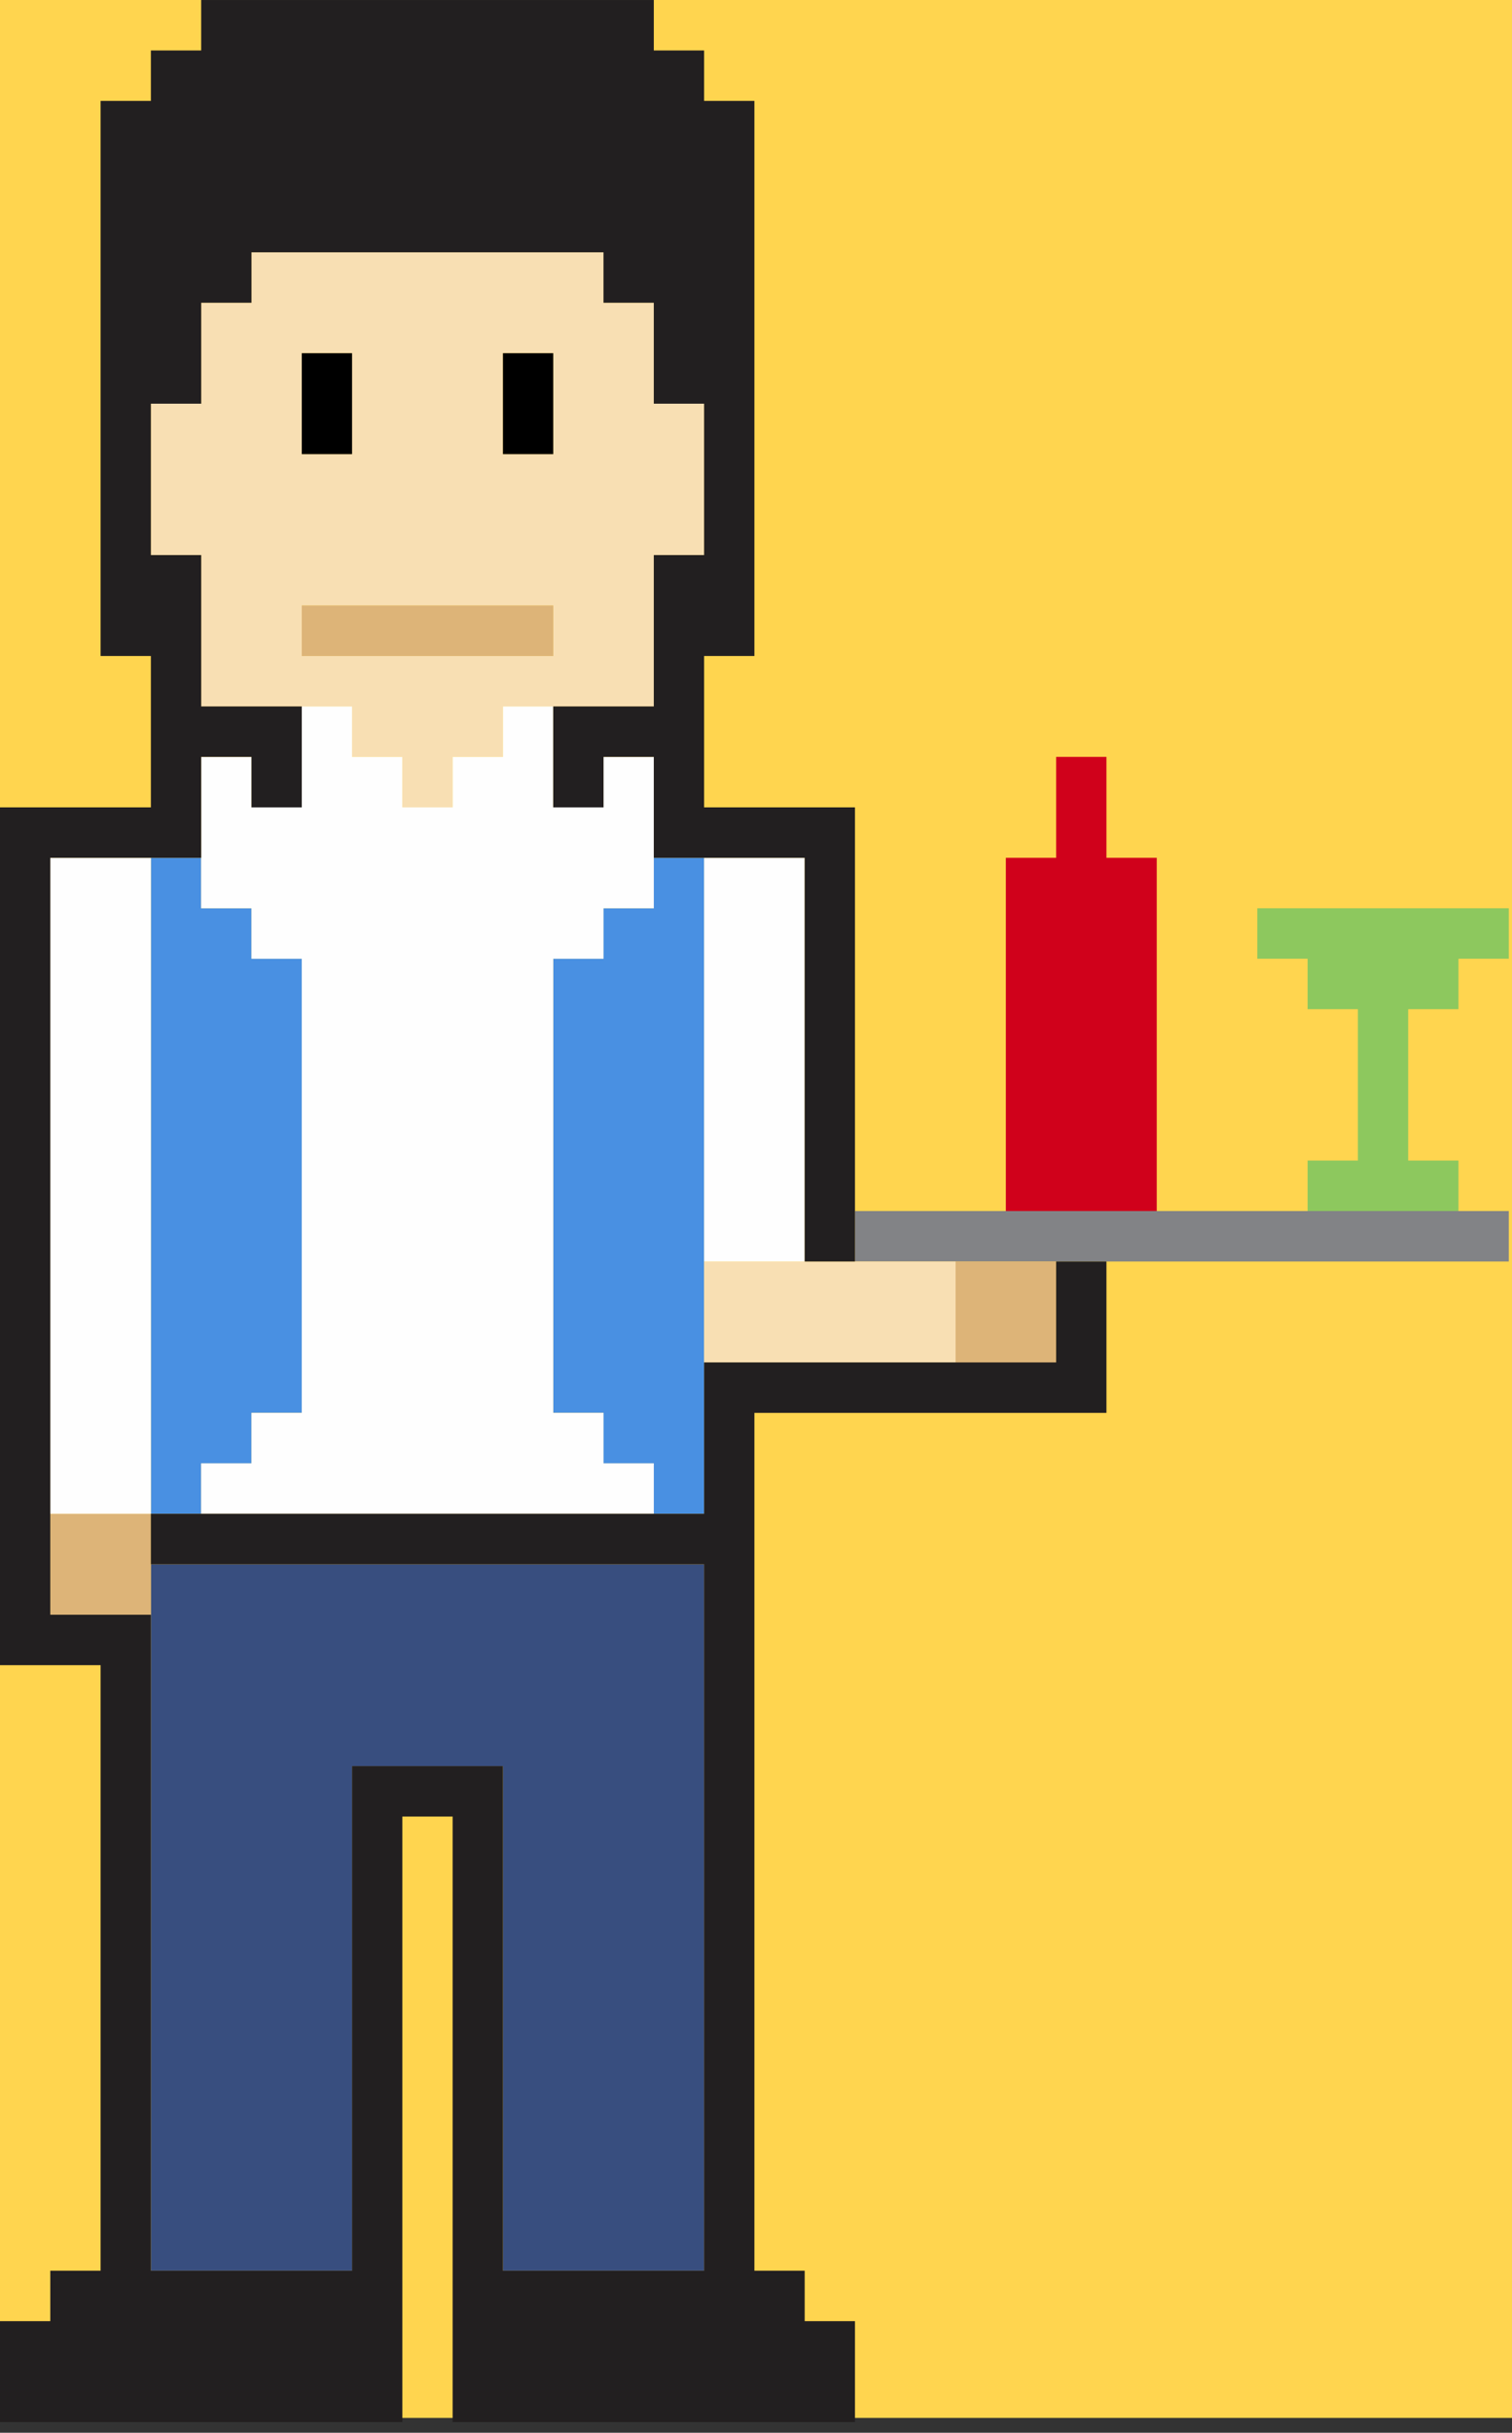 <?xml version="1.0" encoding="UTF-8"?>
<svg width="102px" height="164px" viewBox="0 0 102 164" version="1.1" xmlns="http://www.w3.org/2000/svg" xmlns:xlink="http://www.w3.org/1999/xlink">
    <rect x="0" y="0" width="102" height="164" fill="#333333" stroke="none"/>
    <!-- Generator: Sketch 41.2 (35397) - http://www.bohemiancoding.com/sketch -->
    <title>Page 1</title>
    <desc>Created with Sketch.</desc>
    <defs></defs>
    <g id="ТЕСТ" stroke="none" stroke-width="1" fill="none" fill-rule="evenodd">
        <g id="ТОРГОВЛЯ_Продовольств,-есть-акцизн.---Mobile-Portrait" transform="translate(-150, -81)">
            <rect id="Rectangle" fill="#FFD54F" x="0" y="60" width="322" height="184"></rect>
            <g id="Page-1" transform="translate(150, 81)">
                <polygon id="Fill-1" fill="#D0011B" points="74.641 57.828 74.641 54.427 74.641 51.025 71.248 51.025 71.248 54.427 71.248 57.828 67.855 57.828 67.855 61.23 67.855 64.632 67.855 68.033 67.855 71.435 67.855 74.837 67.855 78.238 67.855 81.641 71.248 81.641 74.641 81.641 78.034 81.641 78.034 78.238 78.034 74.837 78.034 71.435 78.034 68.033 78.034 64.632 78.034 61.23 78.034 57.828"></polygon>
                <polygon id="Fill-2" fill="#8DC85E" points="98.39 61.23 94.997 61.23 91.605 61.23 91.604 61.23 88.212 61.23 84.819 61.23 84.819 64.632 88.212 64.632 88.212 68.033 91.604 68.033 91.604 71.435 91.604 74.837 91.604 78.238 88.212 78.238 88.212 81.64 91.604 81.64 91.605 81.64 94.997 81.64 98.39 81.64 98.39 78.238 94.997 78.238 94.997 74.837 94.997 71.435 94.997 68.033 98.39 68.033 98.39 64.632 101.783 64.632 101.783 61.23"></polygon>
                <polygon id="Fill-3" fill="#828386" points="98.39 81.641 94.997 81.641 91.605 81.641 91.604 81.641 88.212 81.641 84.819 81.641 81.426 81.641 78.034 81.641 74.641 81.641 71.248 81.641 67.856 81.641 67.855 81.641 64.463 81.641 61.07 81.641 57.677 81.641 57.677 85.042 61.07 85.042 64.463 85.042 67.855 85.042 67.856 85.042 71.248 85.042 74.641 85.042 78.034 85.042 81.426 85.042 84.819 85.042 88.212 85.042 91.604 85.042 91.605 85.042 94.997 85.042 98.39 85.042 101.783 85.042 101.783 81.641"></polygon>
                <polygon id="Fill-4" fill="#4990E2" points="44.106 57.828 44.106 61.23 40.713 61.23 40.713 64.632 37.321 64.632 37.321 68.033 37.321 71.435 37.321 74.837 37.321 78.238 37.321 81.641 37.321 85.042 37.321 88.444 37.321 91.845 37.321 95.247 40.713 95.247 40.713 98.648 44.106 98.648 44.106 102.05 47.499 102.05 47.499 98.648 47.499 95.247 47.499 91.845 47.499 88.444 47.499 85.042 47.499 81.641 47.499 78.238 47.499 74.837 47.499 71.435 47.499 68.033 47.499 64.632 47.499 61.23 47.499 57.828"></polygon>
                <polygon id="Fill-5" fill="#4990E2" points="16.964 61.23 13.572 61.23 13.572 57.828 10.179 57.828 10.179 61.23 10.179 64.632 10.179 68.033 10.179 71.435 10.179 74.837 10.179 78.238 10.179 81.641 10.179 85.042 10.179 88.444 10.179 91.846 10.179 95.247 10.179 98.648 10.179 102.05 13.572 102.05 13.572 98.648 16.964 98.648 16.964 95.247 20.357 95.247 20.357 91.846 20.357 88.444 20.357 85.042 20.357 81.641 20.357 78.238 20.357 74.837 20.357 71.435 20.357 68.033 20.357 64.632 16.964 64.632"></polygon>
                <polygon id="Fill-6" fill="#384E7F" points="44.106 105.452 40.714 105.452 40.713 105.452 37.321 105.452 33.928 105.452 30.535 105.452 27.143 105.452 27.142 105.452 23.75 105.452 20.357 105.452 16.964 105.452 13.572 105.452 13.571 105.452 10.179 105.452 10.179 108.854 10.179 112.255 10.179 115.657 10.179 119.058 10.179 122.46 10.179 125.862 10.179 129.264 10.179 132.665 10.179 136.068 10.179 139.469 10.179 142.87 10.179 146.272 10.179 149.674 10.179 153.075 13.571 153.075 13.572 153.075 16.964 153.075 20.357 153.075 23.75 153.075 23.75 149.674 23.75 146.272 23.75 142.87 23.75 139.469 23.75 136.068 23.75 132.665 23.75 129.264 23.75 125.862 23.75 122.46 23.75 119.058 27.142 119.058 27.143 119.058 30.535 119.058 33.928 119.058 33.928 122.46 33.928 125.862 33.928 129.264 33.928 132.665 33.928 136.068 33.928 139.469 33.928 142.87 33.928 146.272 33.928 149.674 33.928 153.075 37.321 153.075 40.713 153.075 40.714 153.075 44.106 153.075 47.499 153.075 47.499 149.674 47.499 146.272 47.499 142.87 47.499 139.469 47.499 136.068 47.499 132.665 47.499 129.264 47.499 125.862 47.499 122.46 47.499 119.058 47.499 115.657 47.499 112.255 47.499 108.854 47.499 105.452"></polygon>
                <path d="M33.928,44.222 L30.535,44.222 L27.144,44.222 L27.142,44.222 L23.75,44.222 L20.357,44.222 L20.357,40.821 L23.75,40.821 L27.142,40.821 L27.144,40.821 L30.535,40.821 L33.928,40.821 L37.321,40.821 L37.321,44.222 L33.928,44.222 Z M37.321,27.214 L37.321,30.615 L33.928,30.615 L33.928,27.214 L33.928,23.811 L37.321,23.811 L37.321,27.214 Z M20.357,23.811 L23.75,23.811 L23.75,27.214 L23.75,30.615 L20.357,30.615 L20.357,27.214 L20.357,23.811 Z M13.571,40.821 L13.571,44.222 L13.571,47.624 L16.964,47.624 L20.357,47.624 L23.75,47.624 L23.75,51.025 L27.142,51.025 L27.142,54.427 L30.535,54.427 L30.535,51.025 L33.928,51.025 L33.928,47.624 L37.321,47.624 L40.713,47.624 L40.714,47.624 L44.106,47.624 L44.106,44.222 L44.106,40.821 L44.106,37.419 L47.499,37.419 L47.499,34.017 L47.499,30.615 L47.499,27.214 L44.106,27.214 L44.106,23.811 L44.106,20.41 L40.714,20.41 L40.714,17.008 L37.321,17.008 L33.928,17.008 L30.535,17.008 L27.144,17.008 L27.142,17.008 L23.75,17.008 L20.357,17.008 L16.964,17.008 L16.964,20.41 L13.571,20.41 L13.571,23.811 L13.571,27.214 L10.179,27.214 L10.179,30.615 L10.179,34.017 L10.179,37.419 L13.571,37.419 L13.571,40.821 Z" id="Fill-7" fill="#F8DFB3"></path>
                <polygon id="Fill-8" fill="#F8DFB3" points="57.677 85.042 54.285 85.042 54.284 85.042 50.892 85.042 47.499 85.042 47.499 88.444 47.499 91.846 50.892 91.846 54.284 91.846 54.285 91.846 57.677 91.846 61.07 91.846 64.463 91.846 64.463 88.444 64.463 85.042 61.07 85.042"></polygon>
                <polygon id="Fill-9" fill="#DDB478" points="30.535 40.821 27.143 40.821 27.142 40.821 23.75 40.821 20.357 40.821 20.357 44.222 23.75 44.222 27.142 44.222 27.143 44.222 30.535 44.222 33.928 44.222 37.321 44.222 37.321 40.821 33.928 40.821"></polygon>
                <polygon id="Fill-10" fill="#DDB478" points="67.856 91.846 71.248 91.846 71.248 88.444 71.248 85.042 67.856 85.042 67.855 85.042 64.463 85.042 64.463 88.444 64.463 91.846 67.855 91.846"></polygon>
                <polygon id="Fill-11" fill="#DDB478" points="3.393 102.05 3.393 105.452 3.393 108.854 6.786 108.854 10.179 108.854 10.179 105.452 10.179 102.05 6.786 102.05"></polygon>
                <polygon id="Fill-12" fill="#FEFEFE" points="40.713 54.427 37.321 54.427 37.321 51.025 37.321 47.624 33.928 47.624 33.928 51.025 30.535 51.025 30.535 54.427 27.143 54.427 27.143 51.025 23.75 51.025 23.75 47.624 20.357 47.624 20.357 51.025 20.357 54.427 16.964 54.427 16.964 51.025 13.571 51.025 13.571 54.427 13.571 57.828 13.571 61.23 16.964 61.23 16.964 64.632 20.357 64.632 20.357 68.033 20.357 71.435 20.357 74.837 20.357 78.238 20.357 81.641 20.357 85.042 20.357 88.444 20.357 91.845 20.357 95.247 16.964 95.247 16.964 98.648 13.571 98.648 13.571 102.05 16.964 102.05 20.357 102.05 23.75 102.05 27.142 102.05 27.143 102.05 30.535 102.05 33.928 102.05 37.321 102.05 40.713 102.05 40.714 102.05 44.106 102.05 44.106 98.648 40.714 98.648 40.714 95.247 37.321 95.247 37.321 91.845 37.321 88.444 37.321 85.042 37.321 81.641 37.321 78.238 37.321 74.837 37.321 71.435 37.321 68.033 37.321 64.632 40.714 64.632 40.714 61.23 44.106 61.23 44.106 57.828 44.106 54.427 44.106 51.025 40.713 51.025"></polygon>
                <polygon id="Fill-13" fill="#FEFEFE" points="3.393 57.828 3.393 61.23 3.393 64.632 3.393 68.033 3.393 71.435 3.393 74.837 3.393 78.238 3.393 81.641 3.393 85.042 3.393 88.444 3.393 91.845 3.393 95.247 3.393 98.648 3.393 102.05 6.786 102.05 10.179 102.05 10.179 98.648 10.179 95.247 10.179 91.845 10.179 88.444 10.179 85.042 10.179 81.641 10.179 78.238 10.179 74.837 10.179 71.435 10.179 68.033 10.179 64.632 10.179 61.23 10.179 57.828 6.786 57.828"></polygon>
                <polygon id="Fill-14" fill="#FEFEFE" points="47.499 57.828 47.499 61.23 47.499 64.632 47.499 68.033 47.499 71.435 47.499 74.837 47.499 78.238 47.499 81.641 47.499 85.042 50.892 85.042 54.285 85.042 54.285 81.641 54.285 78.238 54.285 74.837 54.285 71.435 54.285 68.033 54.285 64.632 54.285 61.23 54.285 57.828 50.892 57.828"></polygon>
                <polygon id="Fill-15" fill="#000000" points="20.357 27.214 20.357 30.615 23.75 30.615 23.75 27.214 23.75 23.811 20.357 23.811"></polygon>
                <polygon id="Fill-16" fill="#000000" points="37.321 27.214 37.321 23.811 33.928 23.811 33.928 27.214 33.928 30.615 37.321 30.615"></polygon>
                <polygon id="Fill-17" fill="#221F20" points="13.571 0.001 13.571 3.402 10.179 3.402 10.179 6.803 6.786 6.803 6.786 10.205 6.786 13.606 6.786 17.009 6.786 20.41 6.786 23.811 6.786 27.214 6.786 30.615 6.786 34.017 6.786 37.419 6.786 40.821 6.786 44.222 10.179 44.222 10.179 47.624 10.179 51.025 10.179 54.427 6.786 54.427 3.393 54.427 0 54.427 0 57.829 0 61.23 0 64.631 0 68.033 0 71.435 0 74.837 0 78.238 0 81.641 0 85.042 0 88.444 0 91.846 0 95.247 0 98.649 0 102.05 0 105.452 0 108.853 0 112.255 3.393 112.255 6.786 112.255 6.786 115.657 6.786 119.058 6.786 122.46 6.786 125.861 6.786 129.264 6.786 132.664 6.786 136.068 6.786 139.469 6.786 142.871 6.786 146.273 6.786 149.673 6.786 153.076 3.393 153.076 3.393 156.477 0 156.477 0 159.879 0 163.28 3.393 163.28 6.786 163.28 10.179 163.28 13.571 163.28 13.573 163.28 16.964 163.28 20.357 163.28 23.751 163.28 27.143 163.28 27.143 159.879 27.143 156.477 27.143 153.076 27.143 149.673 27.143 146.273 27.143 142.871 27.143 139.469 27.143 136.068 27.143 132.664 27.143 129.264 27.143 125.861 27.143 122.46 30.535 122.46 30.535 125.861 30.535 129.264 30.535 132.664 30.535 136.068 30.535 139.469 30.535 142.871 30.535 146.273 30.535 149.673 30.535 153.076 30.535 156.477 30.535 159.879 30.535 163.28 33.928 163.28 37.321 163.28 40.712 163.28 40.714 163.28 44.106 163.28 47.499 163.28 50.892 163.28 54.284 163.28 54.285 163.28 57.677 163.28 57.677 159.879 57.677 156.477 54.285 156.477 54.285 153.076 50.892 153.076 50.892 149.673 50.892 146.273 50.892 142.871 50.892 139.469 50.892 136.068 50.892 132.664 50.892 129.264 50.892 125.861 50.892 122.46 50.892 119.058 50.892 115.657 50.892 112.255 50.892 108.853 50.892 105.452 50.892 102.05 50.892 98.649 50.892 95.247 54.284 95.247 54.285 95.247 57.677 95.247 61.07 95.247 64.463 95.247 67.856 95.247 67.856 95.247 71.247 95.247 74.641 95.247 74.641 91.846 74.641 88.444 74.641 85.042 71.247 85.042 71.247 88.444 71.247 91.846 67.856 91.846 67.856 91.846 64.463 91.846 61.07 91.846 57.677 91.846 54.285 91.846 54.284 91.846 50.892 91.846 47.499 91.846 47.499 95.247 47.499 98.649 47.499 102.05 44.106 102.05 40.714 102.05 40.712 102.05 37.321 102.05 33.928 102.05 30.535 102.05 27.143 102.05 27.142 102.05 23.751 102.05 20.357 102.05 16.964 102.05 13.573 102.05 13.571 102.05 10.179 102.05 10.179 105.452 13.571 105.452 13.573 105.452 16.964 105.452 20.357 105.452 23.751 105.452 27.142 105.452 27.143 105.452 30.535 105.452 33.928 105.452 37.321 105.452 40.712 105.452 40.714 105.452 44.106 105.452 47.499 105.452 47.499 108.853 47.499 112.255 47.499 115.657 47.499 119.058 47.499 122.46 47.499 125.861 47.499 129.264 47.499 132.664 47.499 136.068 47.499 139.469 47.499 142.871 47.499 146.273 47.499 149.673 47.499 153.076 44.106 153.076 40.714 153.076 40.712 153.076 37.321 153.076 33.928 153.076 33.928 149.673 33.928 146.273 33.928 142.871 33.928 139.469 33.928 136.068 33.928 132.664 33.928 129.264 33.928 125.861 33.928 122.46 33.928 119.058 30.535 119.058 27.143 119.058 27.142 119.058 23.751 119.058 23.751 122.46 23.751 125.861 23.751 129.264 23.751 132.664 23.751 136.068 23.751 139.469 23.751 142.871 23.751 146.273 23.751 149.673 23.751 153.076 20.357 153.076 16.964 153.076 13.573 153.076 13.571 153.076 10.179 153.076 10.179 149.673 10.179 146.273 10.179 142.871 10.179 139.469 10.179 136.068 10.179 132.664 10.179 129.264 10.179 125.861 10.179 122.46 10.179 119.058 10.179 115.657 10.179 112.255 10.179 108.853 6.786 108.853 3.393 108.853 3.393 105.452 3.393 102.05 3.393 98.649 3.393 95.247 3.393 91.846 3.393 88.444 3.393 85.042 3.393 81.641 3.393 78.238 3.393 74.837 3.393 71.435 3.393 68.033 3.393 64.631 3.393 61.23 3.393 57.829 6.786 57.829 10.179 57.829 13.573 57.829 13.573 54.427 13.573 51.025 16.964 51.025 16.964 54.427 20.357 54.427 20.357 51.025 20.357 47.624 16.964 47.624 13.573 47.624 13.573 44.222 13.573 40.821 13.573 37.419 10.179 37.419 10.179 34.017 10.179 30.615 10.179 27.214 13.573 27.214 13.573 23.811 13.573 20.41 16.964 20.41 16.964 17.009 20.357 17.009 23.751 17.009 27.142 17.009 27.143 17.009 30.535 17.009 33.928 17.009 37.321 17.009 40.712 17.009 40.712 20.41 44.106 20.41 44.106 23.811 44.106 27.214 47.499 27.214 47.499 30.615 47.499 34.017 47.499 37.419 44.106 37.419 44.106 40.821 44.106 44.222 44.106 47.624 40.714 47.624 40.712 47.624 37.321 47.624 37.321 51.025 37.321 54.427 40.714 54.427 40.714 51.025 44.106 51.025 44.106 54.427 44.106 57.829 47.499 57.829 50.892 57.829 54.284 57.829 54.284 61.23 54.284 64.631 54.284 68.033 54.284 71.435 54.284 74.837 54.284 78.238 54.284 81.641 54.284 85.042 57.677 85.042 57.677 81.641 57.677 78.238 57.677 74.837 57.677 71.435 57.677 68.033 57.677 64.631 57.677 61.23 57.677 57.829 57.677 54.427 54.285 54.427 54.284 54.427 50.892 54.427 47.499 54.427 47.499 51.025 47.499 47.624 47.499 44.222 50.892 44.222 50.892 40.821 50.892 37.419 50.892 34.017 50.892 30.615 50.892 27.214 50.892 23.811 50.892 20.41 50.892 17.009 50.892 13.606 50.892 10.205 50.892 6.803 47.499 6.803 47.499 3.402 44.106 3.402 44.106 0.001"></polygon>
            </g>
            <g id="Group-5" transform="translate(1, 81)"></g>
        </g>
    </g>
</svg>